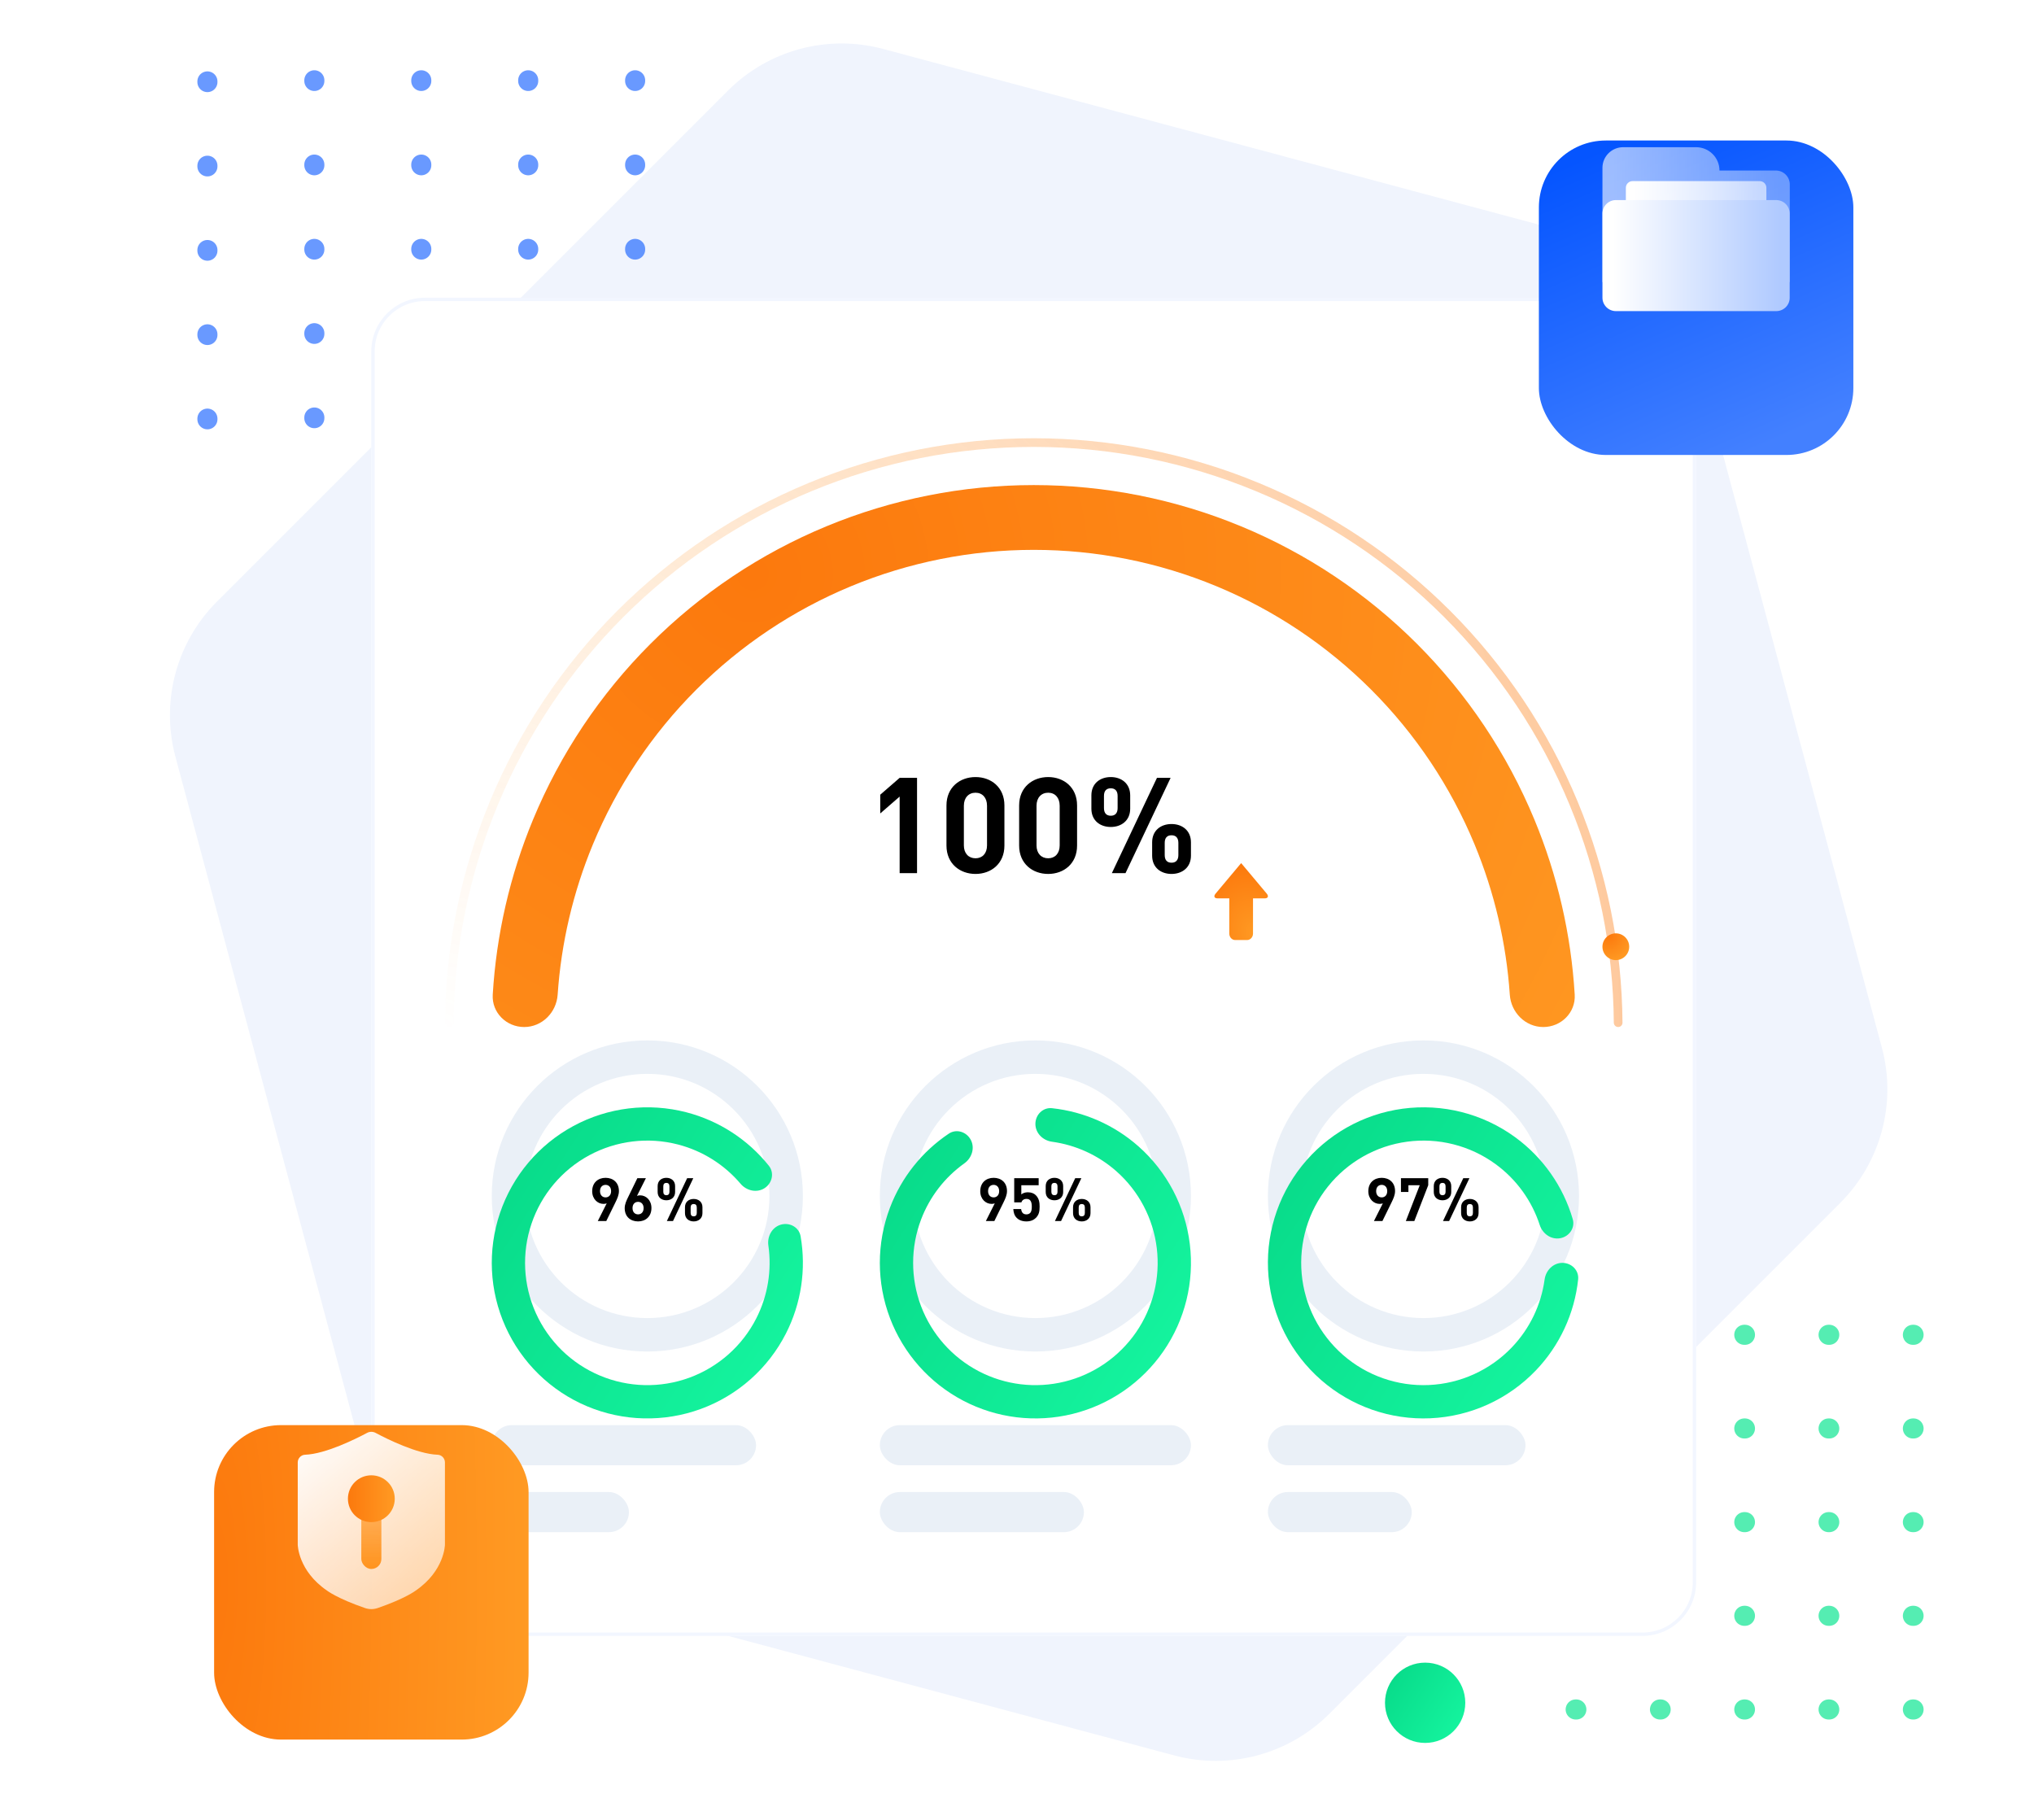 <svg width="608" height="544" viewBox="0 0 608 544" fill="none" xmlns="http://www.w3.org/2000/svg">
<g clip-path="url(#clip0_612_1365)">
<path d="M217.625 27.056C229.751 14.93 247.425 10.194 263.989 14.632L472.673 70.549C489.238 74.987 502.176 87.926 506.615 104.49L562.531 313.174C566.97 329.739 562.234 347.413 550.108 359.539L397.341 512.306C385.215 524.432 367.541 529.168 350.976 524.729L142.292 468.812C125.728 464.374 112.79 451.436 108.351 434.871L52.434 226.187C47.996 209.623 52.732 191.949 64.858 179.823L217.625 27.056Z" fill="#F0F4FD"/>
<path d="M342.42 288.971L343.278 288.119C354.355 281.687 363.643 272.616 370.302 261.726C376.961 250.837 380.781 238.472 381.417 225.749C382.37 182.686 344.041 146.437 295.605 145.491C247.169 144.545 206.932 178.522 205.979 221.206C205.025 263.89 243.355 300.517 291.791 301.464H297.321C302.781 305.32 308.481 308.829 314.388 311.969C323.441 316.958 333.593 319.656 343.946 319.825C353.48 318.878 355.006 312.916 353.48 309.698C351.955 306.48 348.427 306.48 345.662 304.682C342.68 303.146 340.249 300.733 338.701 297.773C338.22 296.896 337.948 295.921 337.905 294.923C337.862 293.926 338.051 292.931 338.456 292.017C338.861 291.103 339.472 290.294 340.242 289.651C341.012 289.008 341.92 288.548 342.897 288.308" fill="#F0F4FD"/>
<g opacity="0.7">
<line x1="471" y1="427" x2="594.85" y2="427" stroke="#0DE592" stroke-width="6" stroke-linecap="round" stroke-dasharray="0.2 25"/>
<line x1="471" y1="399" x2="594.851" y2="399" stroke="#0DE592" stroke-width="6" stroke-linecap="round" stroke-dasharray="0.2 25"/>
<line x1="471" y1="455" x2="594.85" y2="455" stroke="#0DE592" stroke-width="6" stroke-linecap="round" stroke-dasharray="0.2 25"/>
<line x1="471" y1="483" x2="594.85" y2="483" stroke="#0DE592" stroke-width="6" stroke-linecap="round" stroke-dasharray="0.2 25"/>
<line x1="471" y1="511" x2="594.85" y2="511" stroke="#0DE592" stroke-width="6" stroke-linecap="round" stroke-dasharray="0.2 25"/>
</g>
<g opacity="0.6">
<line x1="62" y1="125.337" x2="62" y2="11.337" stroke="#0555FF" stroke-width="6" stroke-linecap="round" stroke-dasharray="0.2 25"/>
<line x1="93.963" y1="125" x2="93.963" y2="11" stroke="#0555FF" stroke-width="6" stroke-linecap="round" stroke-dasharray="0.2 25"/>
<line x1="157.89" y1="125" x2="157.89" y2="11" stroke="#0555FF" stroke-width="6" stroke-linecap="round" stroke-dasharray="0.2 25"/>
<line x1="189.853" y1="125" x2="189.853" y2="11" stroke="#0555FF" stroke-width="6" stroke-linecap="round" stroke-dasharray="0.2 25"/>
<line x1="125.927" y1="125" x2="125.927" y2="11" stroke="#0555FF" stroke-width="6" stroke-linecap="round" stroke-dasharray="0.2 25"/>
</g>
<g filter="url(#filter0_d_612_1365)">
<rect x="111" y="69" width="396" height="400" rx="16" fill="white"/>
<g filter="url(#filter1_d_612_1365)">
<path d="M461.317 267C466.665 267 471.03 262.661 470.711 257.323C469.636 239.358 465.573 221.674 458.668 205.005C450.527 185.351 438.594 167.492 423.551 152.449C408.508 137.406 390.649 125.473 370.995 117.332C351.34 109.19 330.274 105 309 105C287.726 105 266.66 109.19 247.005 117.332C227.351 125.473 209.492 137.406 194.449 152.449C179.406 167.492 167.473 185.351 159.332 205.005C152.427 221.674 148.364 239.358 147.289 257.323C146.97 262.661 151.335 267 156.683 267V267C162.03 267 166.331 262.66 166.694 257.325C167.742 241.904 171.292 226.735 177.223 212.416C184.391 195.111 194.897 179.387 208.142 166.142C221.387 152.897 237.111 142.391 254.416 135.223C271.721 128.055 290.269 124.365 309 124.365C327.731 124.365 346.279 128.055 363.584 135.223C380.889 142.391 396.613 152.897 409.858 166.142C423.103 179.387 433.609 195.111 440.777 212.416C446.708 226.735 450.258 241.904 451.306 257.325C451.669 262.66 455.97 267 461.317 267V267Z" fill="url(#paint0_radial_612_1365)"/>
</g>
<g opacity="0.4" filter="url(#filter2_d_612_1365)">
<path d="M483.702 267C484.419 267 485 266.419 484.995 265.702C484.828 243.031 480.282 220.601 471.603 199.648C462.758 178.294 449.794 158.892 433.451 142.549C417.108 126.206 397.706 113.242 376.352 104.397C354.999 95.552 332.113 91 309 91C285.887 91 263.001 95.552 241.648 104.397C220.294 113.242 200.892 126.206 184.549 142.549C168.206 158.892 155.242 178.294 146.397 199.648C137.718 220.601 133.172 243.031 133.005 265.702C133 266.419 133.581 267 134.298 267V267C135.015 267 135.595 266.419 135.601 265.702C135.768 243.372 140.247 221.28 148.795 200.641C157.51 179.603 170.283 160.487 186.385 144.385C202.487 128.283 221.603 115.51 242.641 106.795C263.679 98.081 286.228 93.596 309 93.596C331.772 93.596 354.321 98.081 375.359 106.795C396.397 115.51 415.513 128.283 431.615 144.385C447.717 160.487 460.49 179.603 469.205 200.641C477.753 221.28 482.232 243.372 482.399 265.702C482.405 266.419 482.985 267 483.702 267V267Z" fill="url(#paint1_radial_612_1365)"/>
</g>
<path d="M274.12 241V212.52H268.92L263.12 217.56V223.16L268.92 218.12V241H274.12ZM300.239 232.76V220.76C300.239 215.32 296.239 212.28 291.599 212.28C286.959 212.28 282.919 215.32 282.919 220.76V232.76C282.919 238.2 286.959 241.24 291.599 241.24C296.239 241.24 300.239 238.2 300.239 232.76ZM295.039 232.72C295.039 235.12 293.639 236.56 291.599 236.56C289.559 236.56 288.119 235.12 288.119 232.72V220.84C288.119 218.44 289.559 216.96 291.599 216.96C293.639 216.96 295.039 218.44 295.039 220.84V232.72ZM321.958 232.76V220.76C321.958 215.32 317.958 212.28 313.318 212.28C308.678 212.28 304.638 215.32 304.638 220.76V232.76C304.638 238.2 308.678 241.24 313.318 241.24C317.958 241.24 321.958 238.2 321.958 232.76ZM316.758 232.72C316.758 235.12 315.358 236.56 313.318 236.56C311.278 236.56 309.838 235.12 309.838 232.72V220.84C309.838 218.44 311.278 216.96 313.318 216.96C315.358 216.96 316.758 218.44 316.758 220.84V232.72ZM355.996 235.76V231.8C355.996 228.2 353.316 226.32 350.196 226.32C347.036 226.32 344.396 228.2 344.396 231.8V235.76C344.396 239.36 347.036 241.24 350.196 241.24C353.316 241.24 355.996 239.36 355.996 235.76ZM337.836 221.72V217.76C337.836 214.16 335.156 212.28 332.036 212.28C328.876 212.28 326.236 214.16 326.236 217.76V221.72C326.236 225.32 328.876 227.2 332.036 227.2C335.156 227.2 337.836 225.32 337.836 221.72ZM349.916 212.52H345.836L332.356 241H336.436L349.916 212.52ZM352.236 235.6C352.236 237.12 351.476 237.88 350.196 237.88C348.876 237.88 348.156 237.12 348.156 235.6V231.96C348.156 230.44 348.876 229.68 350.196 229.68C351.476 229.68 352.236 230.44 352.236 231.96V235.6ZM334.076 221.56C334.076 223.08 333.316 223.84 332.036 223.84C330.756 223.84 329.996 223.08 329.996 221.56V217.92C329.996 216.4 330.716 215.64 332.036 215.64C333.316 215.64 334.076 216.4 334.076 217.92V221.56Z" fill="black"/>
<g filter="url(#filter3_d_612_1365)">
<path d="M378.644 227.116L371.005 218L363.367 227.116C362.704 227.903 362.966 228.538 363.936 228.538L367.463 228.538L367.463 239.076C367.463 240.147 368.249 241 369.234 241L372.777 241C373.747 241 374.532 240.147 374.548 239.093L374.548 228.538L378.074 228.538C379.029 228.538 379.291 227.903 378.644 227.116V227.116Z" fill="url(#paint2_radial_612_1365)"/>
</g>
<path d="M185.008 336.036C185.008 333.498 183.28 332.076 181.012 332.076C178.744 332.076 177.016 333.552 177.016 336.072C177.016 338.448 178.672 339.87 180.4 339.87C180.706 339.87 181.048 339.834 181.354 339.708L178.69 345H181.228L183.946 339.456C184.522 338.286 185.008 337.206 185.008 336.036ZM182.668 336.054C182.668 337.242 181.966 337.926 181.012 337.926C180.022 337.926 179.356 337.188 179.356 336.054C179.356 334.866 180.058 334.182 181.012 334.182C181.966 334.182 182.668 334.866 182.668 336.054ZM194.727 341.112C194.727 338.736 193.089 337.314 191.361 337.314C191.055 337.314 190.713 337.35 190.407 337.476L193.071 332.184H190.515L187.815 337.728C187.239 338.898 186.735 339.978 186.735 341.148C186.735 343.686 188.463 345.108 190.731 345.108C192.999 345.108 194.727 343.632 194.727 341.112ZM192.387 341.13C192.387 342.318 191.685 343.002 190.731 343.002C189.777 343.002 189.075 342.318 189.075 341.13C189.075 339.942 189.777 339.258 190.731 339.258C191.721 339.258 192.387 339.996 192.387 341.13ZM209.973 342.642V340.86C209.973 339.24 208.767 338.394 207.363 338.394C205.941 338.394 204.753 339.24 204.753 340.86V342.642C204.753 344.262 205.941 345.108 207.363 345.108C208.767 345.108 209.973 344.262 209.973 342.642ZM201.801 336.324V334.542C201.801 332.922 200.595 332.076 199.191 332.076C197.769 332.076 196.581 332.922 196.581 334.542V336.324C196.581 337.944 197.769 338.79 199.191 338.79C200.595 338.79 201.801 337.944 201.801 336.324ZM207.237 332.184H205.401L199.335 345H201.171L207.237 332.184ZM208.281 342.57C208.281 343.254 207.939 343.596 207.363 343.596C206.769 343.596 206.445 343.254 206.445 342.57V340.932C206.445 340.248 206.769 339.906 207.363 339.906C207.939 339.906 208.281 340.248 208.281 340.932V342.57ZM200.109 336.252C200.109 336.936 199.767 337.278 199.191 337.278C198.615 337.278 198.273 336.936 198.273 336.252V334.614C198.273 333.93 198.597 333.588 199.191 333.588C199.767 333.588 200.109 333.93 200.109 334.614V336.252Z" fill="black"/>
<circle cx="193.5" cy="337.5" r="41.5" stroke="#EAF0F7" stroke-width="10"/>
<g filter="url(#filter4_d_612_1365)">
<path d="M233.423 326.077C236.065 325.321 238.847 326.848 239.316 329.555C241.025 339.406 239.518 349.595 234.945 358.585C229.616 369.059 220.519 377.127 209.483 381.167C198.447 385.206 186.291 384.917 175.459 380.358C164.628 375.798 155.924 367.307 151.1 356.591C146.275 345.875 145.686 333.729 149.453 322.597C153.219 311.465 161.061 302.172 171.401 296.587C181.741 291.002 193.812 289.539 205.187 292.493C214.949 295.028 223.577 300.654 229.82 308.463C231.535 310.609 230.835 313.705 228.518 315.182V315.182C226.201 316.658 223.149 315.95 221.372 313.855C216.527 308.143 210.013 304.025 202.686 302.123C193.746 299.801 184.257 300.951 176.13 305.341C168.002 309.731 161.838 317.036 158.878 325.786C155.917 334.536 156.38 344.083 160.172 352.506C163.964 360.929 170.806 367.603 179.319 371.187C187.833 374.771 197.388 374.998 206.063 371.823C214.738 368.648 221.888 362.306 226.077 354.073C229.509 347.327 230.744 339.72 229.68 332.306C229.289 329.587 230.781 326.832 233.423 326.077V326.077Z" fill="url(#paint3_linear_612_1365)"/>
</g>
<rect x="147" y="406" width="79" height="12" rx="6" fill="#EAF0F7"/>
<rect x="263" y="406" width="93" height="12" rx="6" fill="#EAF0F7"/>
<rect x="379" y="406" width="77" height="12" rx="6" fill="#EAF0F7"/>
<rect x="147" y="426" width="41" height="12" rx="6" fill="#EAF0F7"/>
<rect x="263" y="426" width="61" height="12" rx="6" fill="#EAF0F7"/>
<rect x="379" y="426" width="43" height="12" rx="6" fill="#EAF0F7"/>
<path d="M301.008 336.036C301.008 333.498 299.28 332.076 297.012 332.076C294.744 332.076 293.016 333.552 293.016 336.072C293.016 338.448 294.672 339.87 296.4 339.87C296.706 339.87 297.048 339.834 297.354 339.708L294.69 345H297.228L299.946 339.456C300.522 338.286 301.008 337.206 301.008 336.036ZM298.668 336.054C298.668 337.242 297.966 337.926 297.012 337.926C296.022 337.926 295.356 337.188 295.356 336.054C295.356 334.866 296.058 334.182 297.012 334.182C297.966 334.182 298.668 334.866 298.668 336.054ZM310.763 340.68C310.763 339.474 310.619 338.268 309.611 337.26C309.089 336.738 308.279 336.396 307.217 336.396C306.353 336.396 305.633 336.72 305.291 337.044V334.29H310.475V332.184H303.167V339.42H305.309C305.471 338.916 305.903 338.376 306.857 338.376C307.991 338.376 308.423 339.204 308.423 340.68C308.423 341.49 308.333 342.174 307.919 342.588C307.631 342.876 307.253 343.002 306.803 343.002C305.831 343.002 305.363 342.426 305.237 341.418H302.897C302.969 342.354 303.149 343.29 303.941 344.082C304.499 344.64 305.471 345.108 306.803 345.108C308.135 345.108 309.053 344.64 309.629 344.064C310.565 343.128 310.763 342.12 310.763 340.68ZM325.973 342.642V340.86C325.973 339.24 324.767 338.394 323.363 338.394C321.941 338.394 320.753 339.24 320.753 340.86V342.642C320.753 344.262 321.941 345.108 323.363 345.108C324.767 345.108 325.973 344.262 325.973 342.642ZM317.801 336.324V334.542C317.801 332.922 316.595 332.076 315.191 332.076C313.769 332.076 312.581 332.922 312.581 334.542V336.324C312.581 337.944 313.769 338.79 315.191 338.79C316.595 338.79 317.801 337.944 317.801 336.324ZM323.237 332.184H321.401L315.335 345H317.171L323.237 332.184ZM324.281 342.57C324.281 343.254 323.939 343.596 323.363 343.596C322.769 343.596 322.445 343.254 322.445 342.57V340.932C322.445 340.248 322.769 339.906 323.363 339.906C323.939 339.906 324.281 340.248 324.281 340.932V342.57ZM316.109 336.252C316.109 336.936 315.767 337.278 315.191 337.278C314.615 337.278 314.273 336.936 314.273 336.252V334.614C314.273 333.93 314.597 333.588 315.191 333.588C315.767 333.588 316.109 333.93 316.109 334.614V336.252Z" fill="black"/>
<circle cx="309.5" cy="337.5" r="41.5" stroke="#EAF0F7" stroke-width="10"/>
<g filter="url(#filter5_d_612_1365)">
<path d="M309.5 295.975C309.5 293.227 311.734 290.972 314.466 291.266C324.025 292.292 333.076 296.264 340.334 302.693C348.838 310.227 354.29 320.613 355.661 331.891C357.031 343.17 354.225 354.56 347.772 363.91C341.319 373.261 331.666 379.926 320.635 382.647C309.605 385.368 297.959 383.956 287.899 378.678C277.838 373.4 270.057 364.621 266.026 353.999C261.994 343.377 261.991 331.647 266.017 321.023C269.453 311.957 275.619 304.231 283.605 298.877C285.887 297.347 288.913 298.305 290.191 300.737V300.737C291.468 303.17 290.507 306.151 288.27 307.747C282.418 311.923 277.895 317.757 275.321 324.549C272.157 332.899 272.159 342.12 275.328 350.469C278.497 358.818 284.612 365.719 292.521 369.867C300.429 374.016 309.582 375.125 318.253 372.987C326.923 370.848 334.511 365.609 339.583 358.259C344.655 350.909 346.861 341.957 345.783 333.091C344.706 324.226 340.421 316.062 333.736 310.141C328.3 305.325 321.582 302.263 314.46 301.288C311.737 300.915 309.5 298.722 309.5 295.975V295.975Z" fill="url(#paint4_linear_612_1365)"/>
</g>
<path d="M417.008 336.036C417.008 333.498 415.28 332.076 413.012 332.076C410.744 332.076 409.016 333.552 409.016 336.072C409.016 338.448 410.672 339.87 412.4 339.87C412.706 339.87 413.048 339.834 413.354 339.708L410.69 345H413.228L415.946 339.456C416.522 338.286 417.008 337.206 417.008 336.036ZM414.668 336.054C414.668 337.242 413.966 337.926 413.012 337.926C412.022 337.926 411.356 337.188 411.356 336.054C411.356 334.866 412.058 334.182 413.012 334.182C413.966 334.182 414.668 334.866 414.668 336.054ZM426.925 334.29V332.184H418.771V336.306H421.003V334.29H424.387L420.229 345H422.767L426.925 334.29ZM441.973 342.642V340.86C441.973 339.24 440.767 338.394 439.363 338.394C437.941 338.394 436.753 339.24 436.753 340.86V342.642C436.753 344.262 437.941 345.108 439.363 345.108C440.767 345.108 441.973 344.262 441.973 342.642ZM433.801 336.324V334.542C433.801 332.922 432.595 332.076 431.191 332.076C429.769 332.076 428.581 332.922 428.581 334.542V336.324C428.581 337.944 429.769 338.79 431.191 338.79C432.595 338.79 433.801 337.944 433.801 336.324ZM439.237 332.184H437.401L431.335 345H433.171L439.237 332.184ZM440.281 342.57C440.281 343.254 439.939 343.596 439.363 343.596C438.769 343.596 438.445 343.254 438.445 342.57V340.932C438.445 340.248 438.769 339.906 439.363 339.906C439.939 339.906 440.281 340.248 440.281 340.932V342.57ZM432.109 336.252C432.109 336.936 431.767 337.278 431.191 337.278C430.615 337.278 430.273 336.936 430.273 336.252V334.614C430.273 333.93 430.597 333.588 431.191 333.588C431.767 333.588 432.109 333.93 432.109 334.614V336.252Z" fill="black"/>
<circle cx="425.5" cy="337.5" r="41.5" stroke="#EAF0F7" stroke-width="10"/>
<g filter="url(#filter6_d_612_1365)">
<path d="M467.025 337.5C469.773 337.5 472.028 339.734 471.734 342.466C470.644 352.623 466.229 362.19 459.105 369.639C450.829 378.293 439.534 383.42 427.573 383.954C415.611 384.487 403.904 380.386 394.89 372.504C385.877 364.622 380.251 353.567 379.185 341.641C378.118 329.715 381.694 317.837 389.166 308.481C396.638 299.125 407.432 293.012 419.299 291.415C431.166 289.819 443.191 292.861 452.871 299.909C461.203 305.976 467.245 314.609 470.12 324.411C470.893 327.047 469.07 329.646 466.367 330.133V330.133C463.663 330.621 461.108 328.808 460.258 326.195C457.889 318.91 453.274 312.51 447.014 307.952C439.406 302.412 429.953 300.021 420.626 301.276C411.298 302.531 402.814 307.336 396.941 314.69C391.067 322.044 388.257 331.381 389.095 340.755C389.933 350.129 394.355 358.819 401.44 365.014C408.525 371.21 417.727 374.434 427.129 374.014C436.531 373.595 445.41 369.564 451.915 362.762C457.267 357.166 460.673 350.049 461.712 342.46C462.085 339.738 464.278 337.5 467.025 337.5V337.5Z" fill="url(#paint5_linear_612_1365)"/>
</g>
<rect x="111.5" y="69.5" width="395" height="399" rx="15.5" stroke="#F2F6FF"/>
</g>
<g filter="url(#filter7_d_612_1365)">
<rect x="460" y="22" width="94" height="94" rx="20" fill="url(#paint6_linear_612_1365)"/>
</g>
<path opacity="0.6" d="M530.819 50.968H513.982C513.982 47.116 510.854 44 506.986 44H485.2C481.787 44 479 46.747 479 50.175V84.333H535V55.131C535 52.837 533.123 50.968 530.819 50.968Z" fill="url(#paint7_linear_612_1365)"/>
<path d="M487.996 69.945C486.892 69.945 485.996 69.049 485.996 67.945V56.14C485.996 55.036 486.892 54.14 487.996 54.14H526.003C527.108 54.14 528.003 55.036 528.003 56.14V67.945C528.003 69.049 527.108 69.945 526.003 69.945H487.996Z" fill="url(#paint8_linear_612_1365)"/>
<path d="M530.961 93H483.039C480.792 93 479 91.187 479 88.978V63.827C479 61.589 480.82 59.805 483.039 59.805H530.933C533.18 59.805 534.972 61.617 534.972 63.827V88.978C535 91.187 533.18 93 530.961 93Z" fill="url(#paint9_linear_612_1365)"/>
<g filter="url(#filter8_d_612_1365)">
<rect x="64" y="406" width="94" height="94" rx="20" fill="url(#paint10_radial_612_1365)"/>
</g>
<path d="M109.113 480.683C110.336 481.106 111.669 481.106 112.892 480.683C121.237 477.812 124.251 475.466 124.251 475.466C132.924 469.53 133 461.737 133 461.737V437.139C133 435.933 132.022 434.897 130.821 434.854C124.666 434.634 115.596 430.096 112.275 428.321C111.478 427.893 110.522 427.893 109.725 428.321C106.404 430.091 97.339 434.634 91.179 434.854C89.978 434.897 89 435.933 89 437.139V461.737C89 461.737 89.076 469.53 97.749 475.466C97.754 475.466 100.769 477.812 109.113 480.683V480.683Z" fill="url(#paint11_linear_612_1365)"/>
<g filter="url(#filter9_d_612_1365)">
<circle cx="426" cy="489" r="12" fill="url(#paint12_linear_612_1365)"/>
</g>
<g filter="url(#filter10_d_612_1365)">
<circle cx="483" cy="263" r="4" fill="url(#paint13_radial_612_1365)"/>
</g>
<rect x="108" y="448" width="6" height="21" rx="3" fill="url(#paint14_linear_612_1365)"/>
<circle cx="111" cy="448" r="7" fill="url(#paint15_radial_612_1365)"/>
</g>
<defs>
<filter id="filter0_d_612_1365" x="71" y="49" width="476" height="480" filterUnits="userSpaceOnUse" color-interpolation-filters="sRGB">
<feFlood flood-opacity="0" result="BackgroundImageFix"/>
<feColorMatrix in="SourceAlpha" type="matrix" values="0 0 0 0 0 0 0 0 0 0 0 0 0 0 0 0 0 0 127 0" result="hardAlpha"/>
<feMorphology radius="20" operator="erode" in="SourceAlpha" result="effect1_dropShadow_612_1365"/>
<feOffset dy="20"/>
<feGaussianBlur stdDeviation="30"/>
<feColorMatrix type="matrix" values="0 0 0 0 0.02 0 0 0 0 0.333 0 0 0 0 1 0 0 0 0.1 0"/>
<feBlend mode="normal" in2="BackgroundImageFix" result="effect1_dropShadow_612_1365"/>
<feBlend mode="normal" in="SourceGraphic" in2="effect1_dropShadow_612_1365" result="shape"/>
</filter>
<filter id="filter1_d_612_1365" x="127.273" y="105" width="363.454" height="202" filterUnits="userSpaceOnUse" color-interpolation-filters="sRGB">
<feFlood flood-opacity="0" result="BackgroundImageFix"/>
<feColorMatrix in="SourceAlpha" type="matrix" values="0 0 0 0 0 0 0 0 0 0 0 0 0 0 0 0 0 0 127 0" result="hardAlpha"/>
<feOffset dy="20"/>
<feGaussianBlur stdDeviation="10"/>
<feColorMatrix type="matrix" values="0 0 0 0 0.988 0 0 0 0 0.475 0 0 0 0 0.051 0 0 0 0.1 0"/>
<feBlend mode="normal" in2="BackgroundImageFix" result="effect1_dropShadow_612_1365"/>
<feBlend mode="normal" in="SourceGraphic" in2="effect1_dropShadow_612_1365" result="shape"/>
</filter>
<filter id="filter2_d_612_1365" x="113.005" y="91" width="391.99" height="216" filterUnits="userSpaceOnUse" color-interpolation-filters="sRGB">
<feFlood flood-opacity="0" result="BackgroundImageFix"/>
<feColorMatrix in="SourceAlpha" type="matrix" values="0 0 0 0 0 0 0 0 0 0 0 0 0 0 0 0 0 0 127 0" result="hardAlpha"/>
<feOffset dy="20"/>
<feGaussianBlur stdDeviation="10"/>
<feColorMatrix type="matrix" values="0 0 0 0 0.988 0 0 0 0 0.475 0 0 0 0 0.051 0 0 0 0.1 0"/>
<feBlend mode="normal" in2="BackgroundImageFix" result="effect1_dropShadow_612_1365"/>
<feBlend mode="normal" in="SourceGraphic" in2="effect1_dropShadow_612_1365" result="shape"/>
</filter>
<filter id="filter3_d_612_1365" x="353" y="218" width="36" height="53" filterUnits="userSpaceOnUse" color-interpolation-filters="sRGB">
<feFlood flood-opacity="0" result="BackgroundImageFix"/>
<feColorMatrix in="SourceAlpha" type="matrix" values="0 0 0 0 0 0 0 0 0 0 0 0 0 0 0 0 0 0 127 0" result="hardAlpha"/>
<feMorphology radius="10" operator="erode" in="SourceAlpha" result="effect1_dropShadow_612_1365"/>
<feOffset dy="20"/>
<feGaussianBlur stdDeviation="10"/>
<feColorMatrix type="matrix" values="0 0 0 0 0.988 0 0 0 0 0.475 0 0 0 0 0.051 0 0 0 0.1 0"/>
<feBlend mode="normal" in2="BackgroundImageFix" result="effect1_dropShadow_612_1365"/>
<feBlend mode="normal" in="SourceGraphic" in2="effect1_dropShadow_612_1365" result="shape"/>
</filter>
<filter id="filter4_d_612_1365" x="127" y="291" width="133" height="133" filterUnits="userSpaceOnUse" color-interpolation-filters="sRGB">
<feFlood flood-opacity="0" result="BackgroundImageFix"/>
<feColorMatrix in="SourceAlpha" type="matrix" values="0 0 0 0 0 0 0 0 0 0 0 0 0 0 0 0 0 0 127 0" result="hardAlpha"/>
<feOffset dy="20"/>
<feGaussianBlur stdDeviation="10"/>
<feColorMatrix type="matrix" values="0 0 0 0 0.035 0 0 0 0 0.867 0 0 0 0 0.545 0 0 0 0.1 0"/>
<feBlend mode="normal" in2="BackgroundImageFix" result="effect1_dropShadow_612_1365"/>
<feBlend mode="normal" in="SourceGraphic" in2="effect1_dropShadow_612_1365" result="shape"/>
</filter>
<filter id="filter5_d_612_1365" x="243" y="291.24" width="133" height="132.76" filterUnits="userSpaceOnUse" color-interpolation-filters="sRGB">
<feFlood flood-opacity="0" result="BackgroundImageFix"/>
<feColorMatrix in="SourceAlpha" type="matrix" values="0 0 0 0 0 0 0 0 0 0 0 0 0 0 0 0 0 0 127 0" result="hardAlpha"/>
<feOffset dy="20"/>
<feGaussianBlur stdDeviation="10"/>
<feColorMatrix type="matrix" values="0 0 0 0 0.035 0 0 0 0 0.867 0 0 0 0 0.545 0 0 0 0.1 0"/>
<feBlend mode="normal" in2="BackgroundImageFix" result="effect1_dropShadow_612_1365"/>
<feBlend mode="normal" in="SourceGraphic" in2="effect1_dropShadow_612_1365" result="shape"/>
</filter>
<filter id="filter6_d_612_1365" x="359" y="291" width="132.76" height="133" filterUnits="userSpaceOnUse" color-interpolation-filters="sRGB">
<feFlood flood-opacity="0" result="BackgroundImageFix"/>
<feColorMatrix in="SourceAlpha" type="matrix" values="0 0 0 0 0 0 0 0 0 0 0 0 0 0 0 0 0 0 127 0" result="hardAlpha"/>
<feOffset dy="20"/>
<feGaussianBlur stdDeviation="10"/>
<feColorMatrix type="matrix" values="0 0 0 0 0.035 0 0 0 0 0.867 0 0 0 0 0.545 0 0 0 0.1 0"/>
<feBlend mode="normal" in2="BackgroundImageFix" result="effect1_dropShadow_612_1365"/>
<feBlend mode="normal" in="SourceGraphic" in2="effect1_dropShadow_612_1365" result="shape"/>
</filter>
<filter id="filter7_d_612_1365" x="440" y="22" width="134" height="134" filterUnits="userSpaceOnUse" color-interpolation-filters="sRGB">
<feFlood flood-opacity="0" result="BackgroundImageFix"/>
<feColorMatrix in="SourceAlpha" type="matrix" values="0 0 0 0 0 0 0 0 0 0 0 0 0 0 0 0 0 0 127 0" result="hardAlpha"/>
<feOffset dy="20"/>
<feGaussianBlur stdDeviation="10"/>
<feComposite in2="hardAlpha" operator="out"/>
<feColorMatrix type="matrix" values="0 0 0 0 0.165 0 0 0 0 0.435 0 0 0 0 1 0 0 0 0.1 0"/>
<feBlend mode="normal" in2="BackgroundImageFix" result="effect1_dropShadow_612_1365"/>
<feBlend mode="normal" in="SourceGraphic" in2="effect1_dropShadow_612_1365" result="shape"/>
</filter>
<filter id="filter8_d_612_1365" x="44" y="406" width="134" height="134" filterUnits="userSpaceOnUse" color-interpolation-filters="sRGB">
<feFlood flood-opacity="0" result="BackgroundImageFix"/>
<feColorMatrix in="SourceAlpha" type="matrix" values="0 0 0 0 0 0 0 0 0 0 0 0 0 0 0 0 0 0 127 0" result="hardAlpha"/>
<feOffset dy="20"/>
<feGaussianBlur stdDeviation="10"/>
<feColorMatrix type="matrix" values="0 0 0 0 0.988 0 0 0 0 0.475 0 0 0 0 0.051 0 0 0 0.1 0"/>
<feBlend mode="normal" in2="BackgroundImageFix" result="effect1_dropShadow_612_1365"/>
<feBlend mode="normal" in="SourceGraphic" in2="effect1_dropShadow_612_1365" result="shape"/>
</filter>
<filter id="filter9_d_612_1365" x="404" y="477" width="44" height="54" filterUnits="userSpaceOnUse" color-interpolation-filters="sRGB">
<feFlood flood-opacity="0" result="BackgroundImageFix"/>
<feColorMatrix in="SourceAlpha" type="matrix" values="0 0 0 0 0 0 0 0 0 0 0 0 0 0 0 0 0 0 127 0" result="hardAlpha"/>
<feMorphology radius="10" operator="erode" in="SourceAlpha" result="effect1_dropShadow_612_1365"/>
<feOffset dy="20"/>
<feGaussianBlur stdDeviation="10"/>
<feColorMatrix type="matrix" values="0 0 0 0 0.035 0 0 0 0 0.867 0 0 0 0 0.545 0 0 0 0.2 0"/>
<feBlend mode="normal" in2="BackgroundImageFix" result="effect1_dropShadow_612_1365"/>
<feBlend mode="normal" in="SourceGraphic" in2="effect1_dropShadow_612_1365" result="shape"/>
</filter>
<filter id="filter10_d_612_1365" x="459" y="259" width="48" height="48" filterUnits="userSpaceOnUse" color-interpolation-filters="sRGB">
<feFlood flood-opacity="0" result="BackgroundImageFix"/>
<feColorMatrix in="SourceAlpha" type="matrix" values="0 0 0 0 0 0 0 0 0 0 0 0 0 0 0 0 0 0 127 0" result="hardAlpha"/>
<feOffset dy="20"/>
<feGaussianBlur stdDeviation="10"/>
<feColorMatrix type="matrix" values="0 0 0 0 0.988 0 0 0 0 0.475 0 0 0 0 0.051 0 0 0 0.1 0"/>
<feBlend mode="normal" in2="BackgroundImageFix" result="effect1_dropShadow_612_1365"/>
<feBlend mode="normal" in="SourceGraphic" in2="effect1_dropShadow_612_1365" result="shape"/>
</filter>
<radialGradient id="paint0_radial_612_1365" cx="0" cy="0" r="1" gradientUnits="userSpaceOnUse" gradientTransform="translate(224.143 132) rotate(62.501) scale(317.436)">
<stop stop-color="#FC790D"/>
<stop offset="1" stop-color="#FF9A23"/>
</radialGradient>
<radialGradient id="paint1_radial_612_1365" cx="0" cy="0" r="1" gradientUnits="userSpaceOnUse" gradientTransform="translate(133 267) scale(352)">
<stop stop-color="#FF9A23" stop-opacity="0"/>
<stop offset="1" stop-color="#FC790D"/>
</radialGradient>
<radialGradient id="paint2_radial_612_1365" cx="0" cy="0" r="1" gradientUnits="userSpaceOnUse" gradientTransform="translate(375.19 239.083) rotate(-109.906) scale(21.258 16.617)">
<stop stop-color="#FF9A23"/>
<stop offset="1" stop-color="#FC790D"/>
</radialGradient>
<linearGradient id="paint3_linear_612_1365" x1="149.632" y1="293.325" x2="246.472" y2="356.667" gradientUnits="userSpaceOnUse">
<stop stop-color="#07D988"/>
<stop offset="1" stop-color="#15F59F"/>
</linearGradient>
<linearGradient id="paint4_linear_612_1365" x1="265.632" y1="293.325" x2="362.472" y2="356.667" gradientUnits="userSpaceOnUse">
<stop stop-color="#07D988"/>
<stop offset="1" stop-color="#15F59F"/>
</linearGradient>
<linearGradient id="paint5_linear_612_1365" x1="381.632" y1="293.325" x2="478.472" y2="356.667" gradientUnits="userSpaceOnUse">
<stop stop-color="#07D988"/>
<stop offset="1" stop-color="#15F59F"/>
</linearGradient>
<linearGradient id="paint6_linear_612_1365" x1="484.763" y1="22" x2="525.316" y2="114.167" gradientUnits="userSpaceOnUse">
<stop stop-color="#0555FF"/>
<stop offset="1" stop-color="#4380FF"/>
</linearGradient>
<linearGradient id="paint7_linear_612_1365" x1="482.111" y1="64.166" x2="531.889" y2="64.166" gradientUnits="userSpaceOnUse">
<stop stop-color="white"/>
<stop offset="1" stop-color="white" stop-opacity="0.6"/>
</linearGradient>
<linearGradient id="paint8_linear_612_1365" x1="488.33" y1="62.042" x2="525.669" y2="62.042" gradientUnits="userSpaceOnUse">
<stop stop-color="white"/>
<stop offset="1" stop-color="white" stop-opacity="0.6"/>
</linearGradient>
<linearGradient id="paint9_linear_612_1365" x1="482.11" y1="75.836" x2="531.862" y2="75.836" gradientUnits="userSpaceOnUse">
<stop stop-color="white"/>
<stop offset="1" stop-color="#B0CAFF"/>
</linearGradient>
<radialGradient id="paint10_radial_612_1365" cx="0" cy="0" r="1" gradientUnits="userSpaceOnUse" gradientTransform="translate(64.012 453) scale(94.108 436.321)">
<stop stop-color="#FC790D"/>
<stop offset="1" stop-color="#FF9A23"/>
</radialGradient>
<linearGradient id="paint11_linear_612_1365" x1="89" y1="428" x2="133" y2="481" gradientUnits="userSpaceOnUse">
<stop stop-color="white"/>
<stop offset="0.993" stop-color="white" stop-opacity="0.6"/>
</linearGradient>
<linearGradient id="paint12_linear_612_1365" x1="414.679" y1="477.6" x2="439.67" y2="493.946" gradientUnits="userSpaceOnUse">
<stop stop-color="#07D988"/>
<stop offset="1" stop-color="#15F59F"/>
</linearGradient>
<radialGradient id="paint13_radial_612_1365" cx="0" cy="0" r="1" gradientUnits="userSpaceOnUse" gradientTransform="translate(480.905 259.667) rotate(62.501) scale(7.838)">
<stop stop-color="#FC790D"/>
<stop offset="1" stop-color="#FF9A23"/>
</radialGradient>
<linearGradient id="paint14_linear_612_1365" x1="111" y1="448" x2="111" y2="469" gradientUnits="userSpaceOnUse">
<stop stop-color="#FF941F" stop-opacity="0.6"/>
<stop offset="1" stop-color="#FF941F"/>
</linearGradient>
<radialGradient id="paint15_radial_612_1365" cx="0" cy="0" r="1" gradientUnits="userSpaceOnUse" gradientTransform="translate(104.002 448) scale(14.016 64.984)">
<stop stop-color="#FC790D"/>
<stop offset="1" stop-color="#FF9A23"/>
</radialGradient>
<clipPath id="clip0_612_1365">
<rect width="608" height="544" fill="white"/>
</clipPath>
</defs>
</svg>

